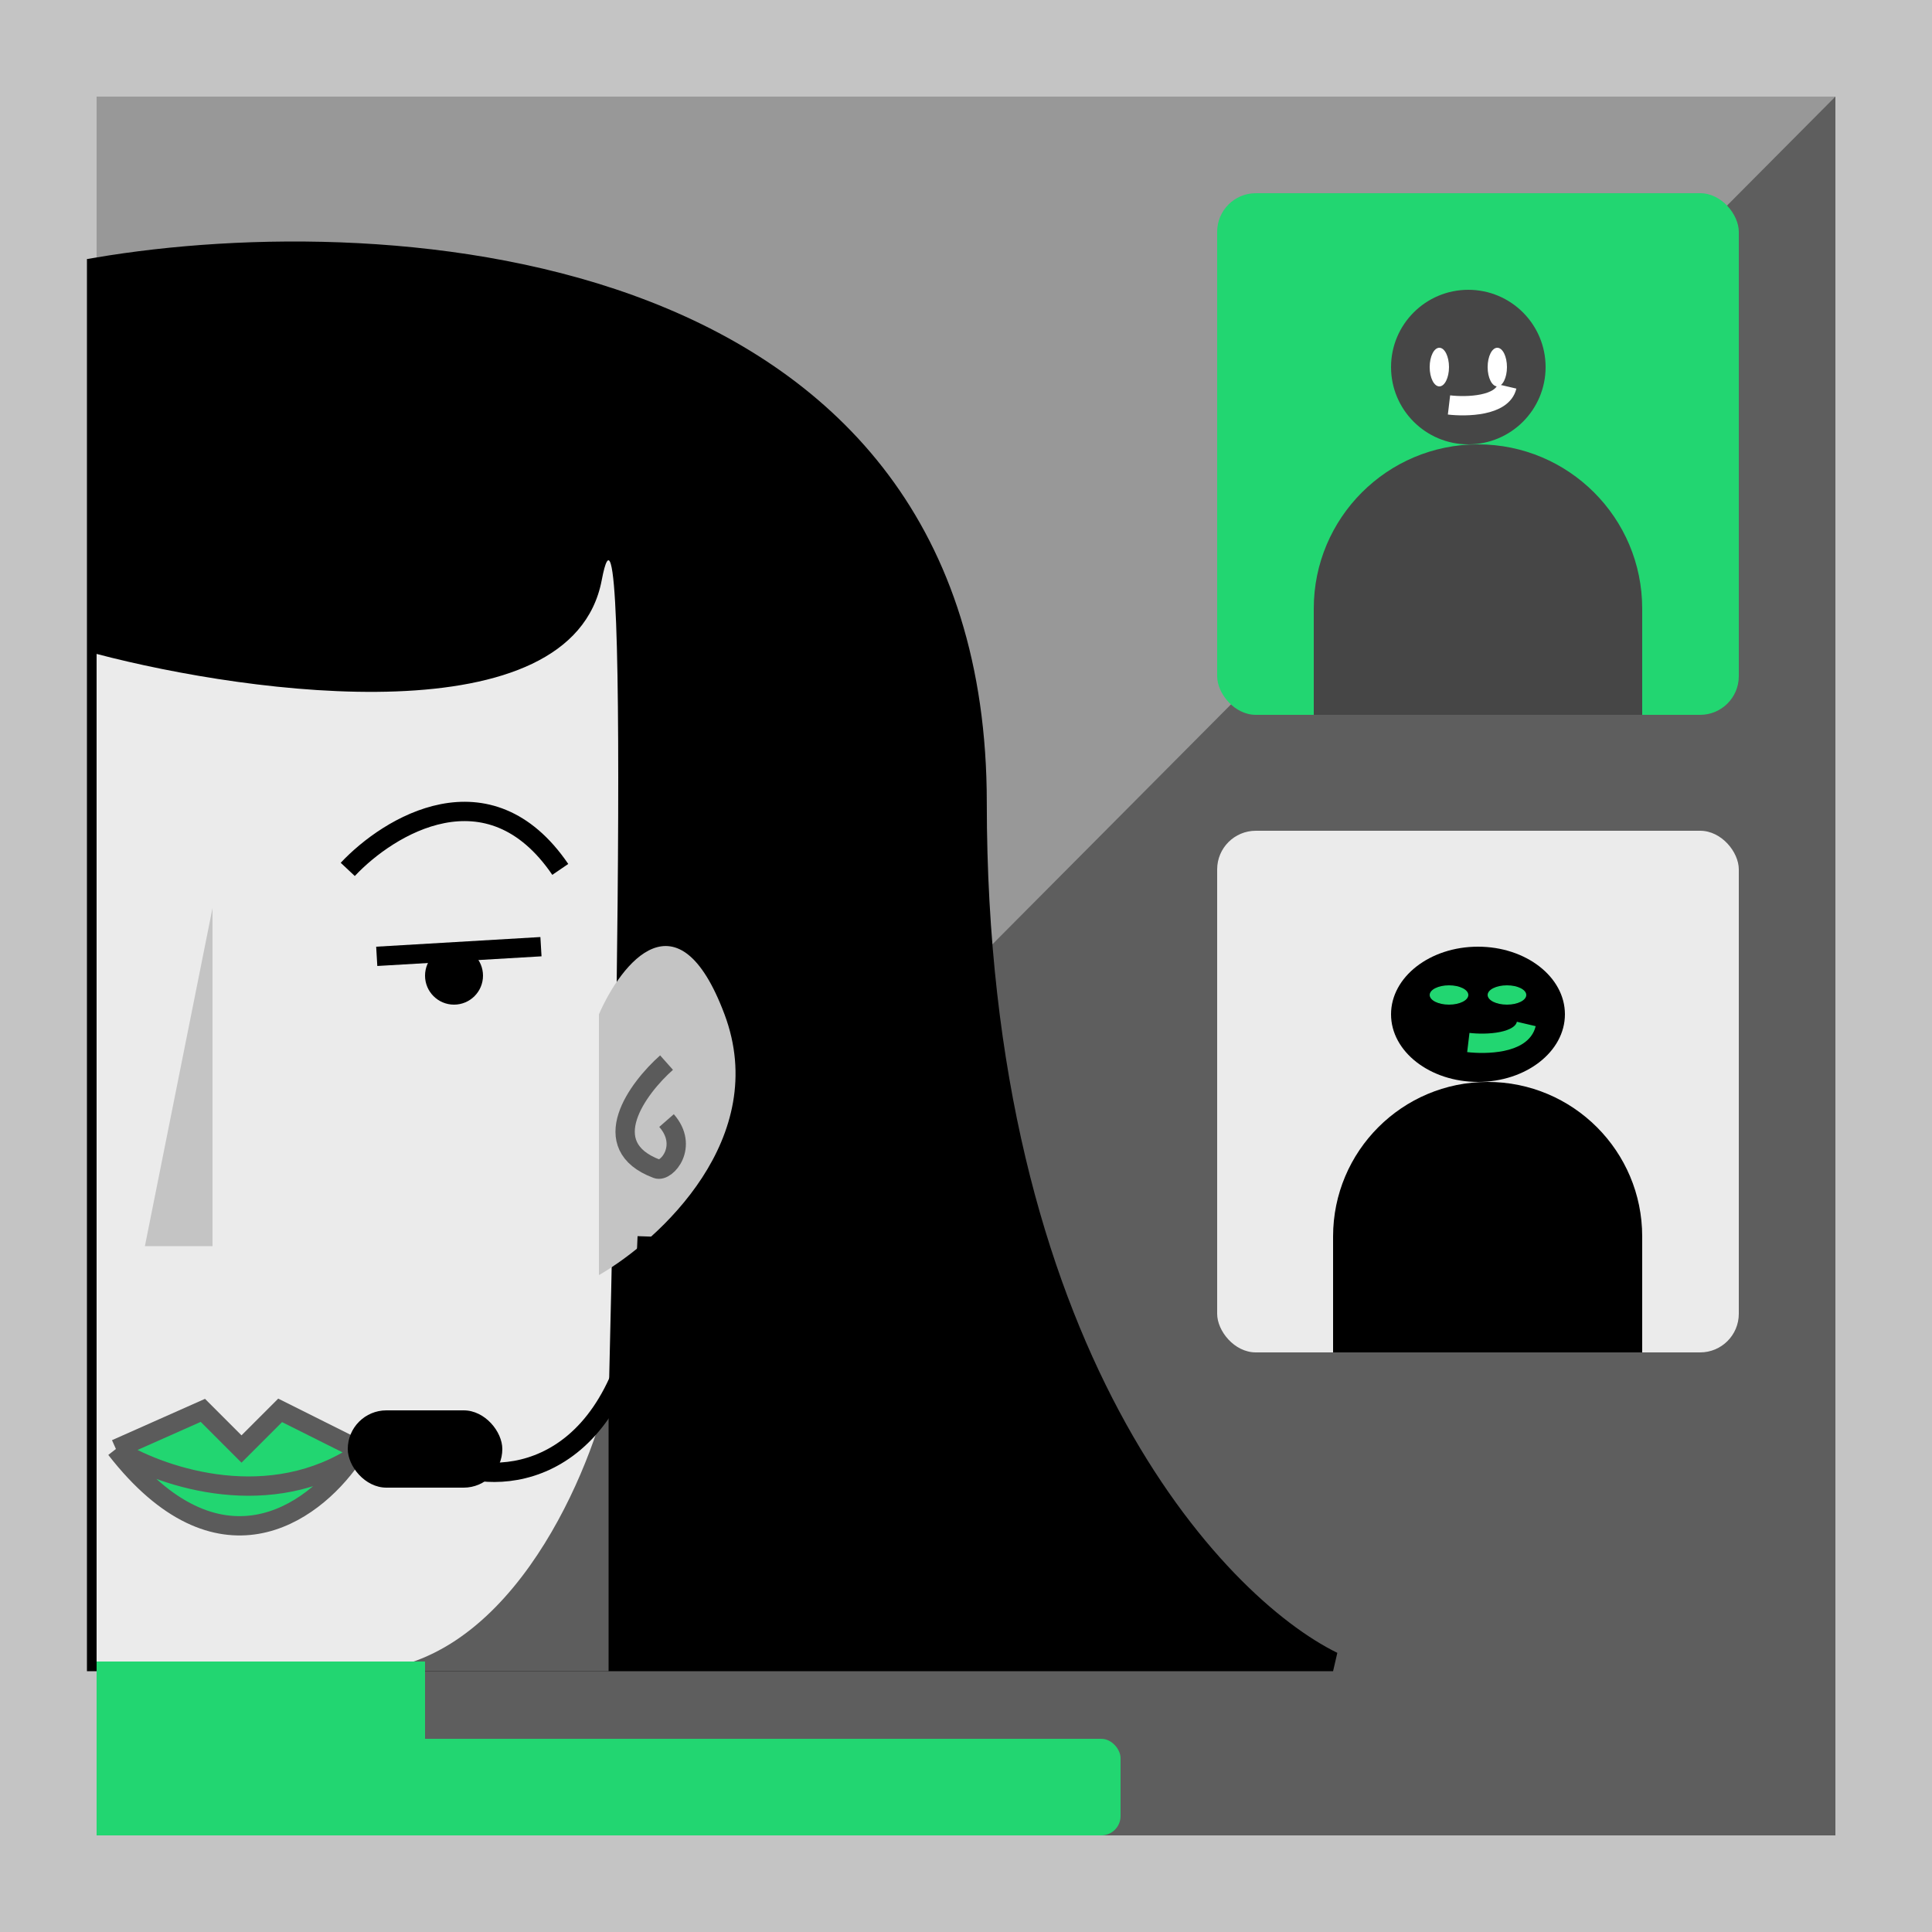 <svg width="100" height="100" viewBox="0 0 100 100" fill="none" xmlns="http://www.w3.org/2000/svg">
<rect width="100" height="100" fill="#C4C4C4"/>
<rect x="5" y="5" width="90" height="90" fill="#989898"/>
<path d="M5.5 95L95 5V95H5.5Z" fill="#5E5E5E"/>
<rect x="63" y="43" width="27" height="27" rx="2" fill="#EBEBEB"/>
<path d="M69 64C69 59.582 72.582 56 77 56C81.418 56 85 59.582 85 64V70H69V64Z" fill="black"/>
<ellipse cx="76.5" cy="52.5" rx="4.5" ry="3.5" fill="black"/>
<ellipse cx="75" cy="51.5" rx="1" ry="0.5" fill="#22D671"/>
<ellipse cx="78" cy="51.5" rx="1" ry="0.5" fill="#22D671"/>
<path d="M76 53.96C76.9 54.067 78.76 54.024 79 53" stroke="#22D671"/>
<rect x="63" y="10" width="27" height="27" rx="2" fill="#22D671"/>
<g filter="url(#filter0_i)">
<path d="M68 31.5C68 26.806 71.806 23 76.5 23C81.194 23 85 26.806 85 31.5V37H68V31.5Z" fill="#464646"/>
</g>
<circle cx="76" cy="19" r="4" fill="#464646"/>
<ellipse cx="74.5" cy="19" rx="0.5" ry="1" fill="white"/>
<ellipse cx="77.5" cy="19" rx="0.5" ry="1" fill="white"/>
<path d="M75 20.96C75.9 21.067 77.76 21.024 78 20" stroke="white"/>
<path d="M50.576 41.539C50.576 13.187 20.192 11.253 5 13.831V33.162V86H50.576H69C62.859 82.993 50.576 69.891 50.576 41.539Z" fill="black"/>
<path d="M50.576 41.539C50.576 13.187 20.192 11.253 5 13.831V33.162V86H50.576H69C62.859 82.993 50.576 69.891 50.576 41.539Z" stroke="black"/>
<path d="M31.145 30.031C29.595 38.172 13.069 35.967 5 33.847V86H31.145C31.79 63.952 32.694 21.89 31.145 30.031Z" fill="#EBEBEB"/>
<path d="M6 75L10.5 73L12.5 75L14.5 73L18.5 75C18.401 75.163 18.291 75.329 18.173 75.497C16.115 78.422 11.296 81.809 6 75Z" fill="#22D671"/>
<path d="M6 75L10.5 73L12.5 75L14.5 73L18.5 75C18.401 75.163 18.291 75.329 18.173 75.497M6 75C11.296 81.809 16.115 78.422 18.173 75.497M6 75C8.116 76.331 13.512 78.295 18.173 75.497" stroke="#5B5B5B"/>
<path d="M37.5 52.5C35.1 46.1 32.167 49.833 31 52.5V66C34.167 64.167 39.9 58.9 37.5 52.5Z" fill="#C4C4C4"/>
<path d="M34.5 55C33 56.333 30.8 59.3 34 60.5C34.5 60.688 35.667 59.333 34.5 58" stroke="#5B5B5B"/>
<path d="M18.5 86.5C26.1 86.5 30.333 76.833 31.5 72V86.5H18.5Z" fill="#5D5D5D"/>
<path d="M22 95V86H5V95H22Z" fill="#22D671"/>
<rect x="18" y="73" width="8" height="4" rx="2" fill="black"/>
<path d="M24 76C27 76.833 33.1 75.6 33.5 64" stroke="black"/>
<path d="M18 45C20.123 42.736 25.295 39.567 29 45" stroke="black"/>
<circle cx="23.5" cy="50.5" r="1.5" fill="black"/>
<path d="M28 49L19.5 49.5" stroke="black"/>
<rect x="5" y="90" width="53" height="5" rx="1" fill="#22D671"/>
<path d="M11 47V64.5H7.5L11 47Z" fill="#C4C4C4"/>
<defs>
<filter id="filter0_i" x="68" y="23" width="17" height="14" filterUnits="userSpaceOnUse" color-interpolation-filters="sRGB">
<feFlood flood-opacity="0" result="BackgroundImageFix"/>
<feBlend mode="normal" in="SourceGraphic" in2="BackgroundImageFix" result="shape"/>
<feColorMatrix in="SourceAlpha" type="matrix" values="0 0 0 0 0 0 0 0 0 0 0 0 0 0 0 0 0 0 127 0" result="hardAlpha"/>
<feOffset/>
<feGaussianBlur stdDeviation="2"/>
<feComposite in2="hardAlpha" operator="arithmetic" k2="-1" k3="1"/>
<feColorMatrix type="matrix" values="0 0 0 0 0 0 0 0 0 0 0 0 0 0 0 0 0 0 0.25 0"/>
<feBlend mode="normal" in2="shape" result="effect1_innerShadow"/>
</filter>
</defs>
</svg>
